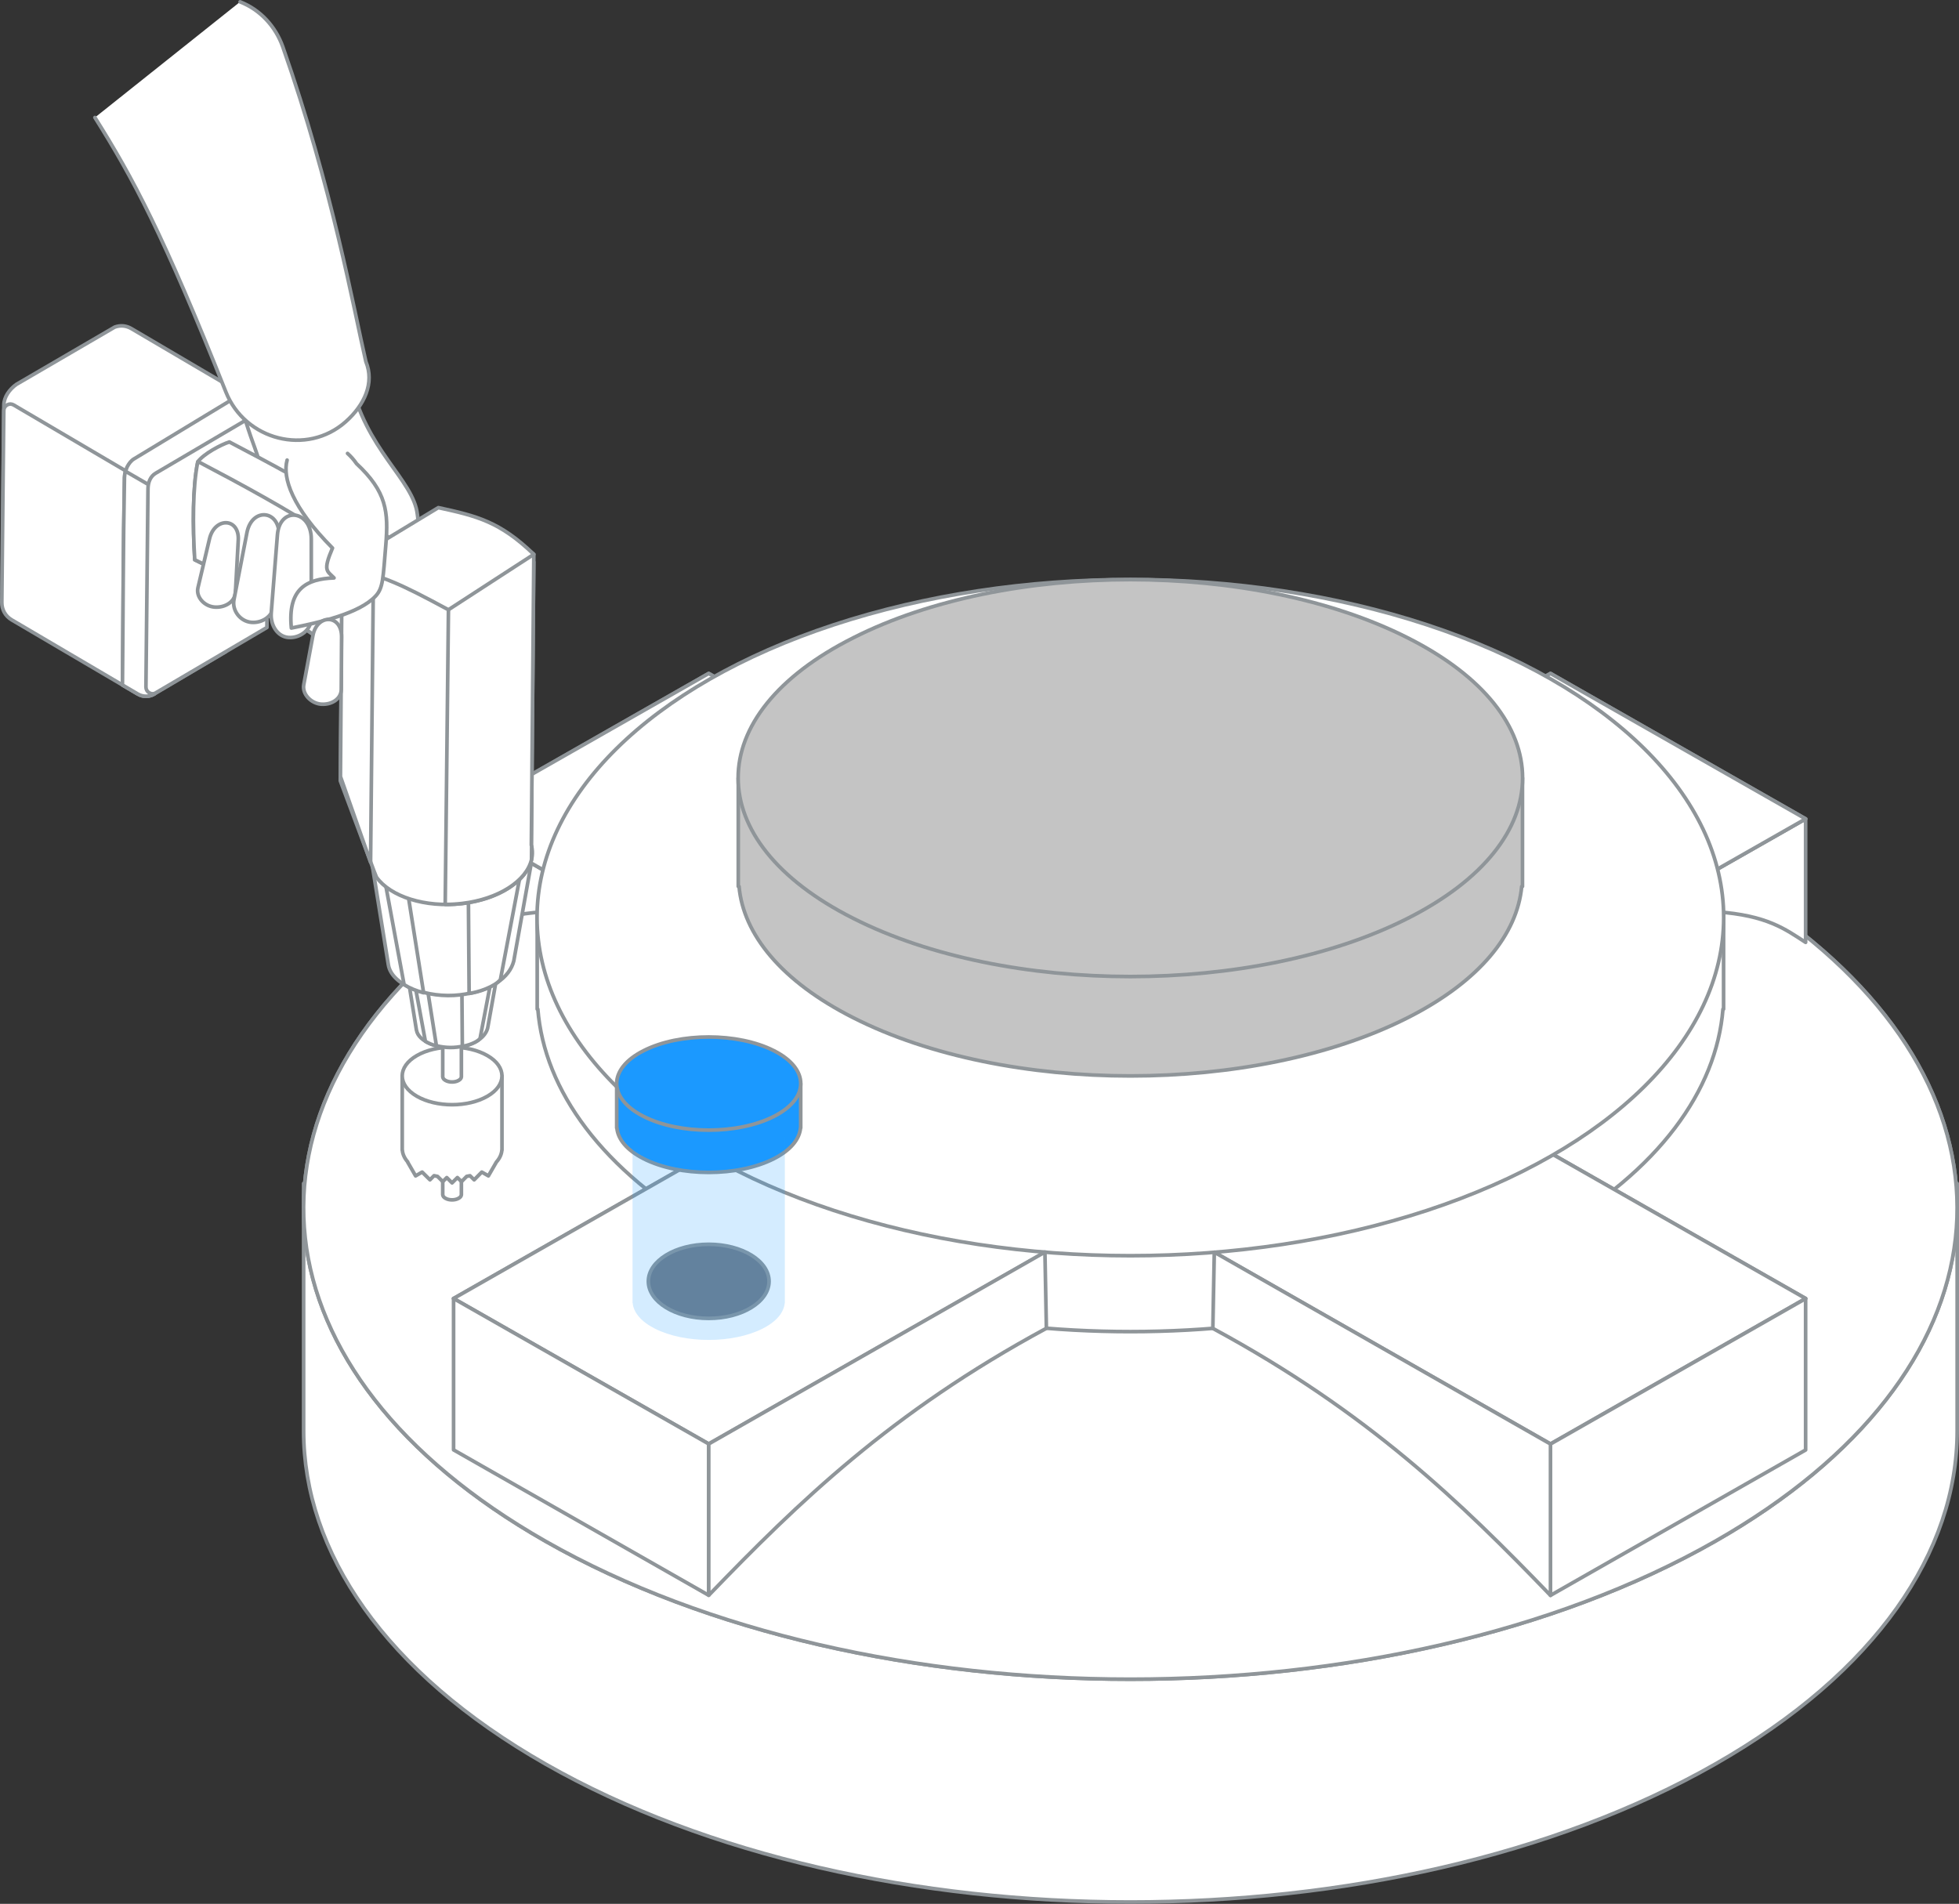 <?xml version="1.0" encoding="UTF-8"?>
<svg id="_Слой_2" data-name="Слой 2" xmlns="http://www.w3.org/2000/svg" xmlns:xlink="http://www.w3.org/1999/xlink" viewBox="0 0 536.56 521.5">
  <rect x="0" y="0" width="536.56" height="521.5" fill="#333333" stroke="none"/>
  <defs>
    <style>
      .cls-1 {
        clip-path: url(#clippath-2);
      }

      .cls-2 {
        opacity: .19;
      }

      .cls-3 {
        fill: #c4c4c4;
      }

      .cls-3, .cls-4, .cls-5, .cls-6, .cls-7, .cls-8 {
        stroke-width: 0px;
      }

      .cls-4, .cls-9 {
        fill: none;
      }

      .cls-9 {
        stroke: #8f9599;
        stroke-linecap: round;
        stroke-linejoin: round;
      }

      .cls-10 {
        clip-path: url(#clippath-1);
      }

      .cls-5 {
        fill: #747c88;
      }

      .cls-6, .cls-7 {
        fill: #fff;
      }

      .cls-7 {
        fill-rule: evenodd;
      }

      .cls-11 {
        clip-path: url(#clippath);
      }

      .cls-8 {
        fill: #1b99ff;
      }
    </style>
    <clipPath id="clippath">
      <rect class="cls-4" width="536.56" height="521.5"/>
    </clipPath>
    <clipPath id="clippath-1">
      <rect class="cls-4" width="536.56" height="521.5"/>
    </clipPath>
    <clipPath id="clippath-2">
      <rect class="cls-4" x="173.25" y="311.25" width="41.73" height="55.77"/>
    </clipPath>
  </defs>
  <g id="_Слой_1-2" data-name="Слой 1">
    <g class="cls-11">
      <g class="cls-10">
        <path class="cls-7" d="m157.62,324.17c86.07-44.46,217.89-44.46,303.98,0h74.46v67.78c0,33.04-22.1,66.08-66.29,91.27-88.39,50.37-231.92,50.37-320.32,0-44.2-25.19-66.29-58.23-66.29-91.27v-67.78h74.46Z"/>
        <path class="cls-9" d="m157.62,324.17c86.07-44.46,217.89-44.46,303.98,0h74.46v67.78c0,33.04-22.1,66.08-66.29,91.27-88.39,50.37-231.92,50.37-320.32,0-44.2-25.19-66.29-58.23-66.29-91.27v-67.78h74.46Z"/>
        <path class="cls-7" d="m196.72,218.99c69.65-22.83,156.14-22.82,225.8.01l1.99-12.33c21.09,11.69,43.08,27.51,65.72,46.35,67.29,50.57,60.47,123.04-20.47,169.16-88.39,50.37-231.92,50.37-320.32,0-81.1-46.22-87.79-118.88-20.07-169.47,22.51-18.71,44.38-34.42,65.35-46.05l1.99,12.32Z"/>
        <path class="cls-9" d="m196.72,218.99c69.65-22.83,156.14-22.82,225.8.01l1.99-12.33c21.09,11.69,43.08,27.51,65.72,46.35,67.29,50.57,60.47,123.04-20.47,169.16-88.39,50.37-231.92,50.37-320.32,0-81.1-46.22-87.79-118.88-20.07-169.47,22.51-18.71,44.38-34.42,65.35-46.05l1.99,12.32Z"/>
        <path class="cls-7" d="m196.72,218.99c69.65-22.83,156.14-22.82,225.8.01l1.99-12.33c21.09,11.69,43.08,27.51,65.72,46.35,67.29,50.57,60.47,123.04-20.47,169.16-88.39,50.37-231.92,50.37-320.32,0-81.1-46.22-87.79-118.88-20.07-169.47,22.51-18.71,44.38-34.42,65.35-46.05l1.99,12.32Z"/>
        <path class="cls-9" d="m196.72,218.99c69.65-22.83,156.14-22.82,225.8.01l1.99-12.33c21.09,11.69,43.08,27.51,65.72,46.35,67.29,50.57,60.47,123.04-20.47,169.16-88.39,50.37-231.92,50.37-320.32,0-81.1-46.22-87.79-118.88-20.07-169.47,22.51-18.71,44.38-34.42,65.35-46.05l1.99,12.32Z"/>
        <path class="cls-7" d="m153.29,246.82c7.3-14.7,21.1-28.57,41.4-40.14,63.42-36.14,166.4-36.14,229.82,0,20.29,11.57,34.09,25.44,41.4,40.14h6.17v29.6h-.17c-1.78,22.26-17.58,44.24-47.39,61.23-63.42,36.14-166.4,36.14-229.82,0-29.81-16.99-45.61-38.96-47.39-61.23h-.17v-29.6h6.17Z"/>
        <path class="cls-9" d="m153.29,246.82c7.3-14.7,21.1-28.57,41.4-40.14,63.42-36.14,166.4-36.14,229.82,0,20.29,11.57,34.09,25.44,41.4,40.14h6.17v29.6h-.17c-1.78,22.26-17.58,44.24-47.39,61.23-63.42,36.14-166.4,36.14-229.82,0-29.81-16.99-45.61-38.96-47.39-61.23h-.17v-29.6h6.17Z"/>
        <path class="cls-7" d="m494.55,224.3v33.83c-5.56-3.6-10.51-7.39-24.43-8.38l-.32-11.42,24.75-14.04Z"/>
        <path class="cls-9" d="m494.55,224.3v33.83c-5.56-3.6-10.51-7.39-24.43-8.38l-.32-11.42,24.75-14.04Z"/>
        <path class="cls-7" d="m124.23,224.33v33.83c5.56-3.6,10.51-7.39,24.43-8.38l.32-11.42-24.75-14.04Z"/>
        <path class="cls-9" d="m124.23,224.33v33.83c5.56-3.6,10.51-7.39,24.43-8.38l.32-11.42-24.75-14.04Z"/>
        <polygon class="cls-7" points="309.39 250.17 194.11 184.47 124.23 224.3 239.51 289.99 124.23 355.68 194.11 395.51 309.39 329.81 424.67 395.51 494.55 355.68 379.27 289.99 494.55 224.3 424.67 184.47 309.39 250.17"/>
        <polygon class="cls-9" points="309.39 250.17 194.11 184.47 124.23 224.3 239.51 289.99 124.23 355.68 194.11 395.51 309.39 329.81 424.67 395.51 494.55 355.68 379.27 289.99 494.55 224.3 424.67 184.47 309.39 250.17"/>
        <polygon class="cls-7" points="309.39 250.17 194.11 184.47 124.23 224.3 239.51 289.99 124.23 355.68 194.11 395.51 309.39 329.81 424.67 395.51 494.55 355.68 379.27 289.99 494.55 224.3 424.67 184.47 309.39 250.17"/>
        <polygon class="cls-9" points="309.39 250.17 194.11 184.47 124.23 224.3 239.51 289.99 124.23 355.68 194.11 395.51 309.39 329.81 424.67 395.51 494.55 355.68 379.27 289.99 494.55 224.3 424.67 184.47 309.39 250.17"/>
        <path class="cls-7" d="m194.69,185.86c63.42-36.14,166.4-36.14,229.82,0,63.42,36.14,63.42,94.82,0,130.97-63.42,36.14-166.4,36.14-229.82,0-63.42-36.14-63.42-94.82,0-130.97"/>
        <ellipse class="cls-9" cx="309.6" cy="251.35" rx="162.51" ry="92.61"/>
        <polygon class="cls-7" points="194.11 395.51 124.23 355.68 124.23 397.14 194.11 436.97 194.11 395.51"/>
        <polygon class="cls-9" points="194.11 395.51 124.23 355.68 124.23 397.14 194.11 436.97 194.11 395.51"/>
        <polygon class="cls-7" points="424.67 395.54 494.55 355.71 494.55 397.17 424.67 437 424.67 395.54"/>
        <polygon class="cls-9" points="424.67 395.54 494.55 355.71 494.55 397.17 424.67 437 424.67 395.54"/>
        <path class="cls-7" d="m286.19,342.97l-92.07,52.54v41.46c24.49-25.39,49.87-50.1,92.48-73.13l-.4-20.87Z"/>
        <path class="cls-9" d="m286.19,342.97l-92.07,52.54v41.46c24.49-25.39,49.87-50.1,92.48-73.13l-.4-20.87Z"/>
        <path class="cls-7" d="m332.6,343l92.07,52.54v41.46c-24.49-25.39-49.87-50.1-92.48-73.13l.4-20.87Z"/>
        <path class="cls-9" d="m332.6,343l92.07,52.54v41.46c-24.49-25.39-49.87-50.1-92.48-73.13l.4-20.87Z"/>
        <path class="cls-3" d="m416.99,213.13h-214.78v29.68h.21c1.16,13.05,11.52,25.95,31.26,35.95,41.9,21.27,109.89,21.27,151.9,0,19.76-10.01,29.99-22.91,31.21-35.95h.21v-29.68Z"/>
        <path class="cls-9" d="m416.99,213.13h-214.78v29.68h.21c1.16,13.05,11.52,25.95,31.26,35.95,41.9,21.27,109.89,21.27,151.9,0,19.76-10.01,29.99-22.91,31.21-35.95h.21v-29.68Z"/>
        <path class="cls-3" d="m385.58,251.54c-42.01,21.27-109.99,21.27-151.9,0-42.01-21.21-42.01-55.68,0-76.82,41.9-21.27,109.89-21.27,151.9,0,41.93,21.15,41.93,55.61,0,76.82"/>
        <path class="cls-9" d="m385.58,251.54c-42.01,21.27-109.99,21.27-151.9,0-42.01-21.21-42.01-55.68,0-76.82,41.9-21.27,109.89-21.27,151.9,0,41.93,21.15,41.93,55.61,0,76.82Z"/>
        <path class="cls-5" d="m210.64,350.98c0,5.6-7.4,10.15-16.53,10.15s-16.53-4.54-16.53-10.15,7.4-10.15,16.53-10.15,16.53,4.54,16.53,10.15"/>
        <path class="cls-9" d="m210.64,350.98c0,5.6-7.4,10.15-16.53,10.15s-16.53-4.54-16.53-10.15,7.4-10.15,16.53-10.15,16.53,4.54,16.53,10.15Z"/>
        <path class="cls-6" d="m126.38,305.24h-5.12v22.02h.01c.02.36.27.71.74.97.99.58,2.62.58,3.61,0,.47-.26.72-.61.75-.97h0v-22.02Z"/>
        <path class="cls-9" d="m126.38,305.24h-5.12v22.02h.01c.02.36.27.71.74.97.99.58,2.62.58,3.61,0,.47-.26.72-.61.75-.97h0v-22.02Z"/>
        <path class="cls-6" d="m125.63,306.29c-1,.57-2.62.57-3.61,0-1.01-.58-1.01-1.51,0-2.1.99-.58,2.61-.58,3.61,0,1,.58,1,1.52,0,2.1"/>
        <path class="cls-9" d="m125.63,306.29c-1,.57-2.62.57-3.61,0-1.01-.58-1.01-1.51,0-2.1.99-.58,2.61-.58,3.61,0,1,.58,1,1.52,0,2.1Z"/>
        <path class="cls-6" d="m110.17,294.71v20.34h.03c.09,1.1.58,2.2,1.47,3.21l-.04.02,2.2,3.81,1.79-1.04,2.15,2.12,1.11-1.13c.31.07.63.14.95.19l1.45,1.43,1.09-1.1,1.45,1.45,1.46-1.46,1.13,1.11,1.41-1.43c.31-.05.61-.12.91-.18l1.14,1.12,2.09-2.12,1.81,1.04,2.19-3.79c.91-1.02,1.41-2.13,1.5-3.25h.03v-20.34h-27.32Z"/>
        <path class="cls-9" d="m110.17,294.71v20.34h.03c.09,1.1.58,2.2,1.47,3.21l-.04.02,2.2,3.81,1.79-1.04,2.15,2.12,1.11-1.13c.31.07.63.14.95.19l1.45,1.43,1.09-1.1,1.45,1.45,1.46-1.46,1.13,1.11,1.41-1.43c.31-.05.61-.12.91-.18l1.14,1.12,2.09-2.12,1.81,1.04,2.19-3.79c.91-1.02,1.41-2.13,1.5-3.25h.03v-20.34h-27.32Z"/>
        <path class="cls-6" d="m133.49,300.28c-5.34,3.09-13.99,3.09-19.32,0-5.34-3.08-5.34-8.07,0-11.14,5.33-3.08,13.98-3.08,19.32,0,5.33,3.07,5.33,8.07,0,11.14"/>
        <path class="cls-9" d="m133.49,300.28c-5.34,3.09-13.99,3.09-19.32,0-5.34-3.08-5.34-8.07,0-11.14,5.33-3.08,13.98-3.08,19.32,0,5.33,3.07,5.33,8.07,0,11.14Z"/>
        <path class="cls-6" d="m126.38,272.95h-5.12v22.02h.01c.02.36.27.71.74.97.99.58,2.62.58,3.61,0,.47-.26.72-.61.75-.97h0v-22.02Z"/>
        <path class="cls-9" d="m126.38,272.95h-5.12v22.02h.01c.02.36.27.71.74.97.99.58,2.62.58,3.61,0,.47-.26.72-.61.75-.97h0v-22.02Z"/>
        <path class="cls-6" d="m125.63,274c-1,.57-2.62.57-3.61,0-1.01-.58-1.01-1.51,0-2.1.99-.58,2.61-.58,3.61,0,1,.58,1,1.52,0,2.1"/>
        <path class="cls-9" d="m125.63,274c-1,.57-2.62.57-3.61,0-1.01-.58-1.01-1.51,0-2.1.99-.58,2.61-.58,3.61,0,1,.58,1,1.52,0,2.1Z"/>
        <path class="cls-6" d="m125.37,269.02h-3.1l-.68,3.78c.03.32.25.64.65.86.87.52,2.29.52,3.16,0,.42-.23.63-.54.65-.86l-.67-3.78Z"/>
        <path class="cls-9" d="m125.37,269.02h-3.1l-.68,3.78c.03.32.25.64.65.86.87.52,2.29.52,3.16,0,.42-.23.63-.54.65-.86l-.67-3.78Z"/>
        <path class="cls-6" d="m124.92,269.66c-.6.35-1.59.35-2.2,0-.59-.35-.59-.91,0-1.27.62-.36,1.6-.36,2.2,0,.61.35.61.91,0,1.27"/>
        <path class="cls-9" d="m124.92,269.66c-.6.35-1.59.35-2.2,0-.59-.35-.59-.91,0-1.27.62-.36,1.6-.36,2.2,0,.61.35.61.91,0,1.27Z"/>
        <path class="cls-7" d="m31.42,89.6l-26.95,15.7c-1.85,1.32-3.4,3.46-3.41,5.62l-.43,51.25,38.24,22.5,33.45-59.68.93-9.99c.17-1.82-.68-3.48-2.25-4.4l-35-20.58c-1.44-.85-3.02-.99-4.59-.42"/>
        <path class="cls-9" d="m31.42,89.6l-26.95,15.7c-1.85,1.32-3.4,3.46-3.41,5.62l-.43,51.25,38.24,22.5,33.45-59.68.93-9.99c.17-1.82-.68-3.48-2.25-4.4l-35-20.58c-1.44-.85-3.02-.99-4.59-.42Z"/>
        <path class="cls-7" d="m1.04,112.48l-.54,52.49c-.02,2.04.97,3.8,2.72,4.83l34.49,20.28c1.45.85,3.12.85,4.56,0l19.56-11.57-21.08-44.66c-.49-1.07-1.2-1.87-2.22-2.46L3.75,110.93c-.58-.34-1.23-.34-1.8-.01-.57.33-.91.9-.91,1.56"/>
        <path class="cls-9" d="m1.04,112.48l-.54,52.49c-.02,2.04.97,3.8,2.72,4.83l34.49,20.28c1.45.85,3.12.85,4.56,0l19.56-11.57-21.08-44.66c-.49-1.07-1.2-1.87-2.22-2.46L3.75,110.93c-.58-.34-1.23-.34-1.8-.01-.57.33-.91.9-.91,1.56Z"/>
        <path class="cls-7" d="m33.54,187.63l4.17,2.45c1.45.85,3.12.85,4.56,0l30.96-75.1c.18-1.81-.65-3.46-2.22-4.39l-4.75-2.79-29.56,17.9c-.84.5-1.4,1.31-1.83,2.11h0s-.06.12-.06.12l-.03.06h0s-.03.08-.03.08h0s-.03.09-.03.09h0s-.07.19-.07.19v.04s-.02.01-.02.01c-.31.75-.49,1.56-.51,2.43-.37,19-.37,38.22-.55,56.81"/>
        <path class="cls-9" d="m33.54,187.63l4.17,2.45c1.45.85,3.12.85,4.56,0l30.96-75.1c.18-1.81-.65-3.46-2.22-4.39l-4.75-2.79-29.56,17.9c-.84.5-1.4,1.31-1.83,2.11h0s-.06.12-.06.12l-.03.06h0s-.03.08-.03.08h0s-.03.09-.03.09h0s-.07.19-.07.19v.04s-.02.01-.02.01c-.31.75-.49,1.56-.51,2.43-.37,19-.37,38.22-.55,56.81Z"/>
        <path class="cls-7" d="m33.54,187.63l4.17,2.45c1.45.85,3.12.85,4.56,0l18.76-45.52-26.67-15.48c-.16.55-.25,1.12-.27,1.74-.37,19-.37,38.22-.55,56.81"/>
        <path class="cls-9" d="m33.54,187.63l4.17,2.45c1.45.85,3.12.85,4.56,0l18.76-45.52-26.67-15.48c-.16.55-.25,1.12-.27,1.74-.37,19-.37,38.22-.55,56.81Z"/>
        <path class="cls-7" d="m42.69,189.76l30.42-17.88.34-57.22c0-.62-.27-1.16-.78-1.52-.5-.36-1.1-.43-1.67-.21l-28.36,16.69c-1.48.87-2.09,2.54-2.11,4.27l-.56,54.27c0,.68.32,1.26.9,1.61.58.34,1.25.35,1.83,0"/>
        <path class="cls-9" d="m42.69,189.76l30.42-17.88.34-57.22c0-.62-.27-1.16-.78-1.52-.5-.36-1.1-.43-1.67-.21l-28.36,16.69c-1.48.87-2.09,2.54-2.11,4.27l-.56,54.27c0,.68.32,1.26.9,1.61.58.34,1.25.35,1.83,0Z"/>
        <path class="cls-7" d="m65.79,110.02c-1.9-7.21,26.88-17.25,30.13-6.22,4.06,19.41,17.34,27.52,18.4,37.15,9.23,64.24-51.36,17.65-54.34,13.76-.34-5.81-.84-16.35,9.11-24.94,3.91-3.38,1-3.38-3.31-19.75"/>
        <path class="cls-9" d="m65.79,110.02c-1.9-7.21,26.88-17.25,30.13-6.22,4.06,19.41,17.34,27.52,18.4,37.15,9.23,64.24-51.36,17.65-54.34,13.76-.34-5.81-.84-16.35,9.11-24.94,3.91-3.38,1-3.38-3.31-19.75Z"/>
        <path class="cls-7" d="m114.07,282.15c.52,3.26,6.18,5.26,11.1,4.68,4.91-.58,7.77-2.72,8.41-5.28h0v-.08c.05-.14.07-.28.09-.42l2.55-14.27c.33-10.43-26.64-11.58-24.7-.37l2.54,15.75Z"/>
        <path class="cls-9" d="m114.07,282.15c.52,3.26,6.18,5.26,11.1,4.68,4.91-.58,7.77-2.72,8.41-5.28h0v-.08c.05-.14.07-.28.09-.42l2.55-14.27c.33-10.43-26.64-11.58-24.7-.37l2.54,15.75Z"/>
        <path class="cls-7" d="m126.43,260.27l.2,26.33c1.45-.18,3.99-1.04,4.86-2.15l3.78-19.88c-1.33-2.36-4.76-4-8.84-4.29"/>
        <path class="cls-9" d="m126.43,260.27l.2,26.33c1.45-.18,3.99-1.04,4.86-2.15l3.78-19.88c-1.33-2.36-4.76-4-8.84-4.29Z"/>
        <path class="cls-7" d="m116.51,285.23l-3.78-20.46c.64-1.1,1.68-2,2.94-2.72l3.87,24.44c-1.15-.29-2.18-.72-3.03-1.26"/>
        <path class="cls-9" d="m116.51,285.23l-3.78-20.46c.64-1.1,1.68-2,2.94-2.72l3.87,24.44c-1.15-.29-2.18-.72-3.03-1.26Z"/>
        <path class="cls-7" d="m26,32.19c10.46,16.66,18.64,31.83,35.86,75.16,5.26,13.23,22.16,17.61,32.82,8.17,5.17-4.58,7.94-10.65,5.53-16.47-3.31-14.26-9.2-47.61-22.74-86.18-1.97-5.6-6.18-10.21-11.71-12.36"/>
        <path class="cls-9" d="m26,32.19c10.46,16.66,18.64,31.83,35.86,75.16,5.26,13.23,22.16,17.61,32.82,8.17,5.17-4.58,7.94-10.65,5.53-16.47-3.31-14.26-9.2-47.61-22.74-86.18-1.97-5.6-6.18-10.21-11.71-12.36"/>
        <path class="cls-7" d="m117.28,158.92c-6.29-12.01-31.5-25.83-54.46-37.86-2.26.71-7.04,3.24-8.64,5.43-1.42,6.82-1.41,17.59-.83,26.85,19.7,9.29,53.72,37.53,58.63,36.71,7.23-1.2,10.04-22.07,5.3-31.13"/>
        <path class="cls-9" d="m117.28,158.92c-6.29-12.01-31.5-25.83-54.46-37.86-2.26.71-7.04,3.24-8.64,5.43-1.42,6.82-1.41,17.59-.83,26.85,19.7,9.29,53.72,37.53,58.63,36.71,7.23-1.2,10.04-22.07,5.3-31.13Z"/>
        <path class="cls-7" d="m110.79,166.13c-6.56-12.53-32.45-27.03-56.56-39.71l-.05.06c-1.42,6.82-1.42,17.59-.84,26.85,19.68,9.29,53.67,37.48,58.62,36.71,2.03-7.7,1.88-18.07-1.17-23.91"/>
        <path class="cls-9" d="m110.79,166.13c-6.56-12.53-32.45-27.03-56.56-39.71l-.05.06c-1.42,6.82-1.42,17.59-.84,26.85,19.68,9.29,53.67,37.48,58.62,36.71,2.03-7.7,1.88-18.07-1.17-23.91Z"/>
        <path class="cls-7" d="m106.37,264.28c.92,5.73,10.88,9.25,19.54,8.24,8.65-1.02,13.68-4.8,14.81-9.29h0s.03-.15.03-.15c.06-.25.1-.49.13-.74l4.49-25.12c.59-18.36-46.9-20.4-43.48-.66l4.48,27.73Z"/>
        <path class="cls-9" d="m106.37,264.28c.92,5.73,10.88,9.25,19.54,8.24,8.65-1.02,13.68-4.8,14.81-9.29h0s.03-.15.03-.15c.06-.25.1-.49.13-.74l4.49-25.12c.59-18.36-46.9-20.4-43.48-.66l4.48,27.73Z"/>
        <path class="cls-7" d="m128.14,225.77l.35,46.35c2.55-.32,7.02-1.84,8.57-3.79l6.65-35.01c-2.35-4.16-8.39-7.04-15.57-7.55"/>
        <path class="cls-9" d="m128.14,225.77l.35,46.35c2.55-.32,7.02-1.84,8.57-3.79l6.65-35.01c-2.35-4.16-8.39-7.04-15.57-7.55Z"/>
        <path class="cls-7" d="m110.68,269.71l-6.66-36.02c1.13-1.94,2.95-3.53,5.18-4.79l6.82,43.03c-2.02-.51-3.83-1.27-5.34-2.22"/>
        <path class="cls-9" d="m110.68,269.71l-6.66-36.02c1.13-1.94,2.95-3.53,5.18-4.79l6.82,43.03c-2.02-.51-3.83-1.27-5.34-2.22Z"/>
        <path class="cls-7" d="m145.52,231.5l.67-77.57c-3.15-6.49-14.73-13.3-23.03-13.46-7.43,2.92-16.29,6.71-20.75,10.42l-8.67,9.6-.53,53.39,9.29,24.87.61,1.52c3.79,5.3,13.29,8.42,23.47,7.23,12.16-1.43,20.67-8.48,19.02-15.73l-.07-.26Z"/>
        <path class="cls-9" d="m145.52,231.5l.67-77.57c-3.15-6.49-14.73-13.3-23.03-13.46-7.43,2.92-16.29,6.71-20.75,10.42l-8.67,9.6-.53,53.39,9.29,24.87.61,1.52c3.79,5.3,13.29,8.42,23.47,7.23,12.16-1.43,20.67-8.48,19.02-15.73l-.07-.26Z"/>
        <polygon class="cls-7" points="102.34 150.96 93.68 155.02 93.25 212.71 101.5 236.17 102.34 150.96"/>
        <polygon class="cls-9" points="102.34 150.96 93.68 155.02 93.25 212.71 101.5 236.17 102.34 150.96"/>
        <path class="cls-7" d="m145.58,235.43l.03-3.59v-.08s-.08-.26-.08-.26l.68-79.66c-4.87-3.7-12.48-9.45-19.8-11h0s-.41-.08-.41-.08h0l-.42-.07h0l-.41-.06h0l-.41-.06h0l-.4-.04h0l-.4-.03h0l-.39-.02h0l-.4-.02h0l-.05.02-1.18,107.25c1.52.02,3.07-.08,4.64-.26,10.08-1.19,17.66-6.22,19.01-12.05"/>
        <path class="cls-9" d="m145.58,235.43l.03-3.59v-.08s-.08-.26-.08-.26l.68-79.66c-4.87-3.7-12.48-9.45-19.8-11h0s-.41-.08-.41-.08h0l-.42-.07h0l-.41-.06h0l-.41-.06h0l-.4-.04h0l-.4-.03h0l-.39-.02h0l-.4-.02h0l-.05.02-1.18,107.25c1.52.02,3.07-.08,4.64-.26,10.08-1.19,17.66-6.22,19.01-12.05Z"/>
        <path class="cls-7" d="m146.21,151.84c-7.8,5.06-15.59,10.12-23.39,15.18-13.6-7.33-17.33-8.97-29.14-12,10.41-6.3,15.97-9.67,26.38-15.97,10.61,2.3,16.86,3.85,26.15,12.79"/>
        <path class="cls-9" d="m146.21,151.84c-7.8,5.06-15.59,10.12-23.39,15.18-13.6-7.33-17.33-8.97-29.14-12,10.41-6.3,15.97-9.67,26.38-15.97,10.61,2.3,16.86,3.85,26.15,12.79Z"/>
        <path class="cls-7" d="m58.75,166.29h0c2.83.23,5.58-1.42,5.73-3.99l.78-14.36c.34-6.19-6.47-6.36-7.88-.34l-3.16,13.38c-.59,2.51,1.69,5.08,4.53,5.31"/>
        <path class="cls-9" d="m58.75,166.29h0c2.83.23,5.58-1.42,5.73-3.99l.78-14.36c.34-6.19-6.47-6.36-7.88-.34l-3.16,13.38c-.59,2.51,1.69,5.08,4.53,5.31Z"/>
        <path class="cls-7" d="m68.86,170.47h0c3.03.25,5.97-1.75,6.19-4.78l1.34-18.7c.52-7.27-7.38-8.23-8.76-1.07l-3.55,18.36c-.57,2.98,1.75,5.94,4.78,6.19"/>
        <path class="cls-9" d="m68.86,170.47h0c3.03.25,5.97-1.75,6.19-4.78l1.34-18.7c.52-7.27-7.38-8.23-8.76-1.07l-3.55,18.36c-.57,2.98,1.75,5.94,4.78,6.19Z"/>
        <path class="cls-7" d="m79.01,174.61h0c3.03.25,6.25-1.97,6.25-5.29v-21.68c-.01-7.96-8.66-9.05-9.28-1.11l-1.69,21.38c-.26,3.32,1.68,6.46,4.71,6.7"/>
        <path class="cls-9" d="m79.01,174.61h0c3.03.25,6.25-1.97,6.25-5.29v-21.68c-.01-7.96-8.66-9.05-9.28-1.11l-1.69,21.38c-.26,3.32,1.68,6.46,4.71,6.7Z"/>
        <path class="cls-7" d="m95.19,124.2c.9.8,1.73,1.73,2.47,2.81,8.24,7.66,8.77,13.19,8.01,22.28-.76,9.09-.71,11.73-2.78,13.97-4.47,4.83-15.47,7.25-23.09,8.77-1.05-10.76,4.12-13.46,11.69-13.73-1.88-1.95-3.14-1.83-.42-8.18-11.04-11.11-13.76-19.22-12.43-24.09"/>
        <path class="cls-9" d="m95.19,124.2c.9.8,1.73,1.73,2.47,2.81,8.24,7.66,8.77,13.19,8.01,22.28-.76,9.09-.71,11.73-2.78,13.97-4.47,4.83-15.47,7.25-23.09,8.77-1.05-10.76,4.12-13.46,11.69-13.73-1.88-1.95-3.14-1.83-.42-8.18-11.04-11.11-13.76-19.22-12.43-24.09"/>
        <path class="cls-7" d="m87.96,192.88h0c2.83.23,5.49-1.43,5.51-4.01l.09-14.42c.04-6.22-6.74-6.39-7.86-.34l-2.5,13.44c-.47,2.52,1.93,5.1,4.76,5.34"/>
        <path class="cls-9" d="m87.96,192.88h0c2.83.23,5.49-1.43,5.51-4.01l.09-14.42c.04-6.22-6.74-6.39-7.86-.34l-2.5,13.44c-.47,2.52,1.93,5.1,4.76,5.34Z"/>
        <path class="cls-8" d="m219.31,296.81h-50.4v12.15h.05c.27,3.06,2.7,6.09,7.34,8.44,9.83,4.99,25.79,4.99,35.64,0,4.64-2.35,7.04-5.38,7.32-8.44h.05v-12.15Z"/>
        <path class="cls-9" d="m219.31,296.81h-50.4v12.15h.05c.27,3.06,2.7,6.09,7.34,8.44,9.83,4.99,25.79,4.99,35.64,0,4.64-2.35,7.04-5.38,7.32-8.44h.05v-12.15Z"/>
        <path class="cls-8" d="m211.94,305.82c-9.86,4.99-25.81,4.99-35.64,0-9.86-4.98-9.86-13.06,0-18.03,9.83-4.99,25.79-4.99,35.64,0,9.84,4.96,9.84,13.05,0,18.03"/>
        <path class="cls-9" d="m211.94,305.82c-9.86,4.99-25.81,4.99-35.64,0-9.86-4.98-9.86-13.06,0-18.03,9.83-4.99,25.79-4.99,35.64,0,9.84,4.96,9.84,13.05,0,18.03Z"/>
        <g class="cls-2">
          <g class="cls-1">
            <path class="cls-8" d="m214.98,311.25h-41.73v45.69h.04c.23,2.53,2.24,5.04,6.07,6.99,8.14,4.13,21.35,4.13,29.51,0,3.84-1.94,5.83-4.45,6.06-6.99h.04v-45.69Z"/>
          </g>
        </g>
      </g>
    </g>
  </g>
</svg>